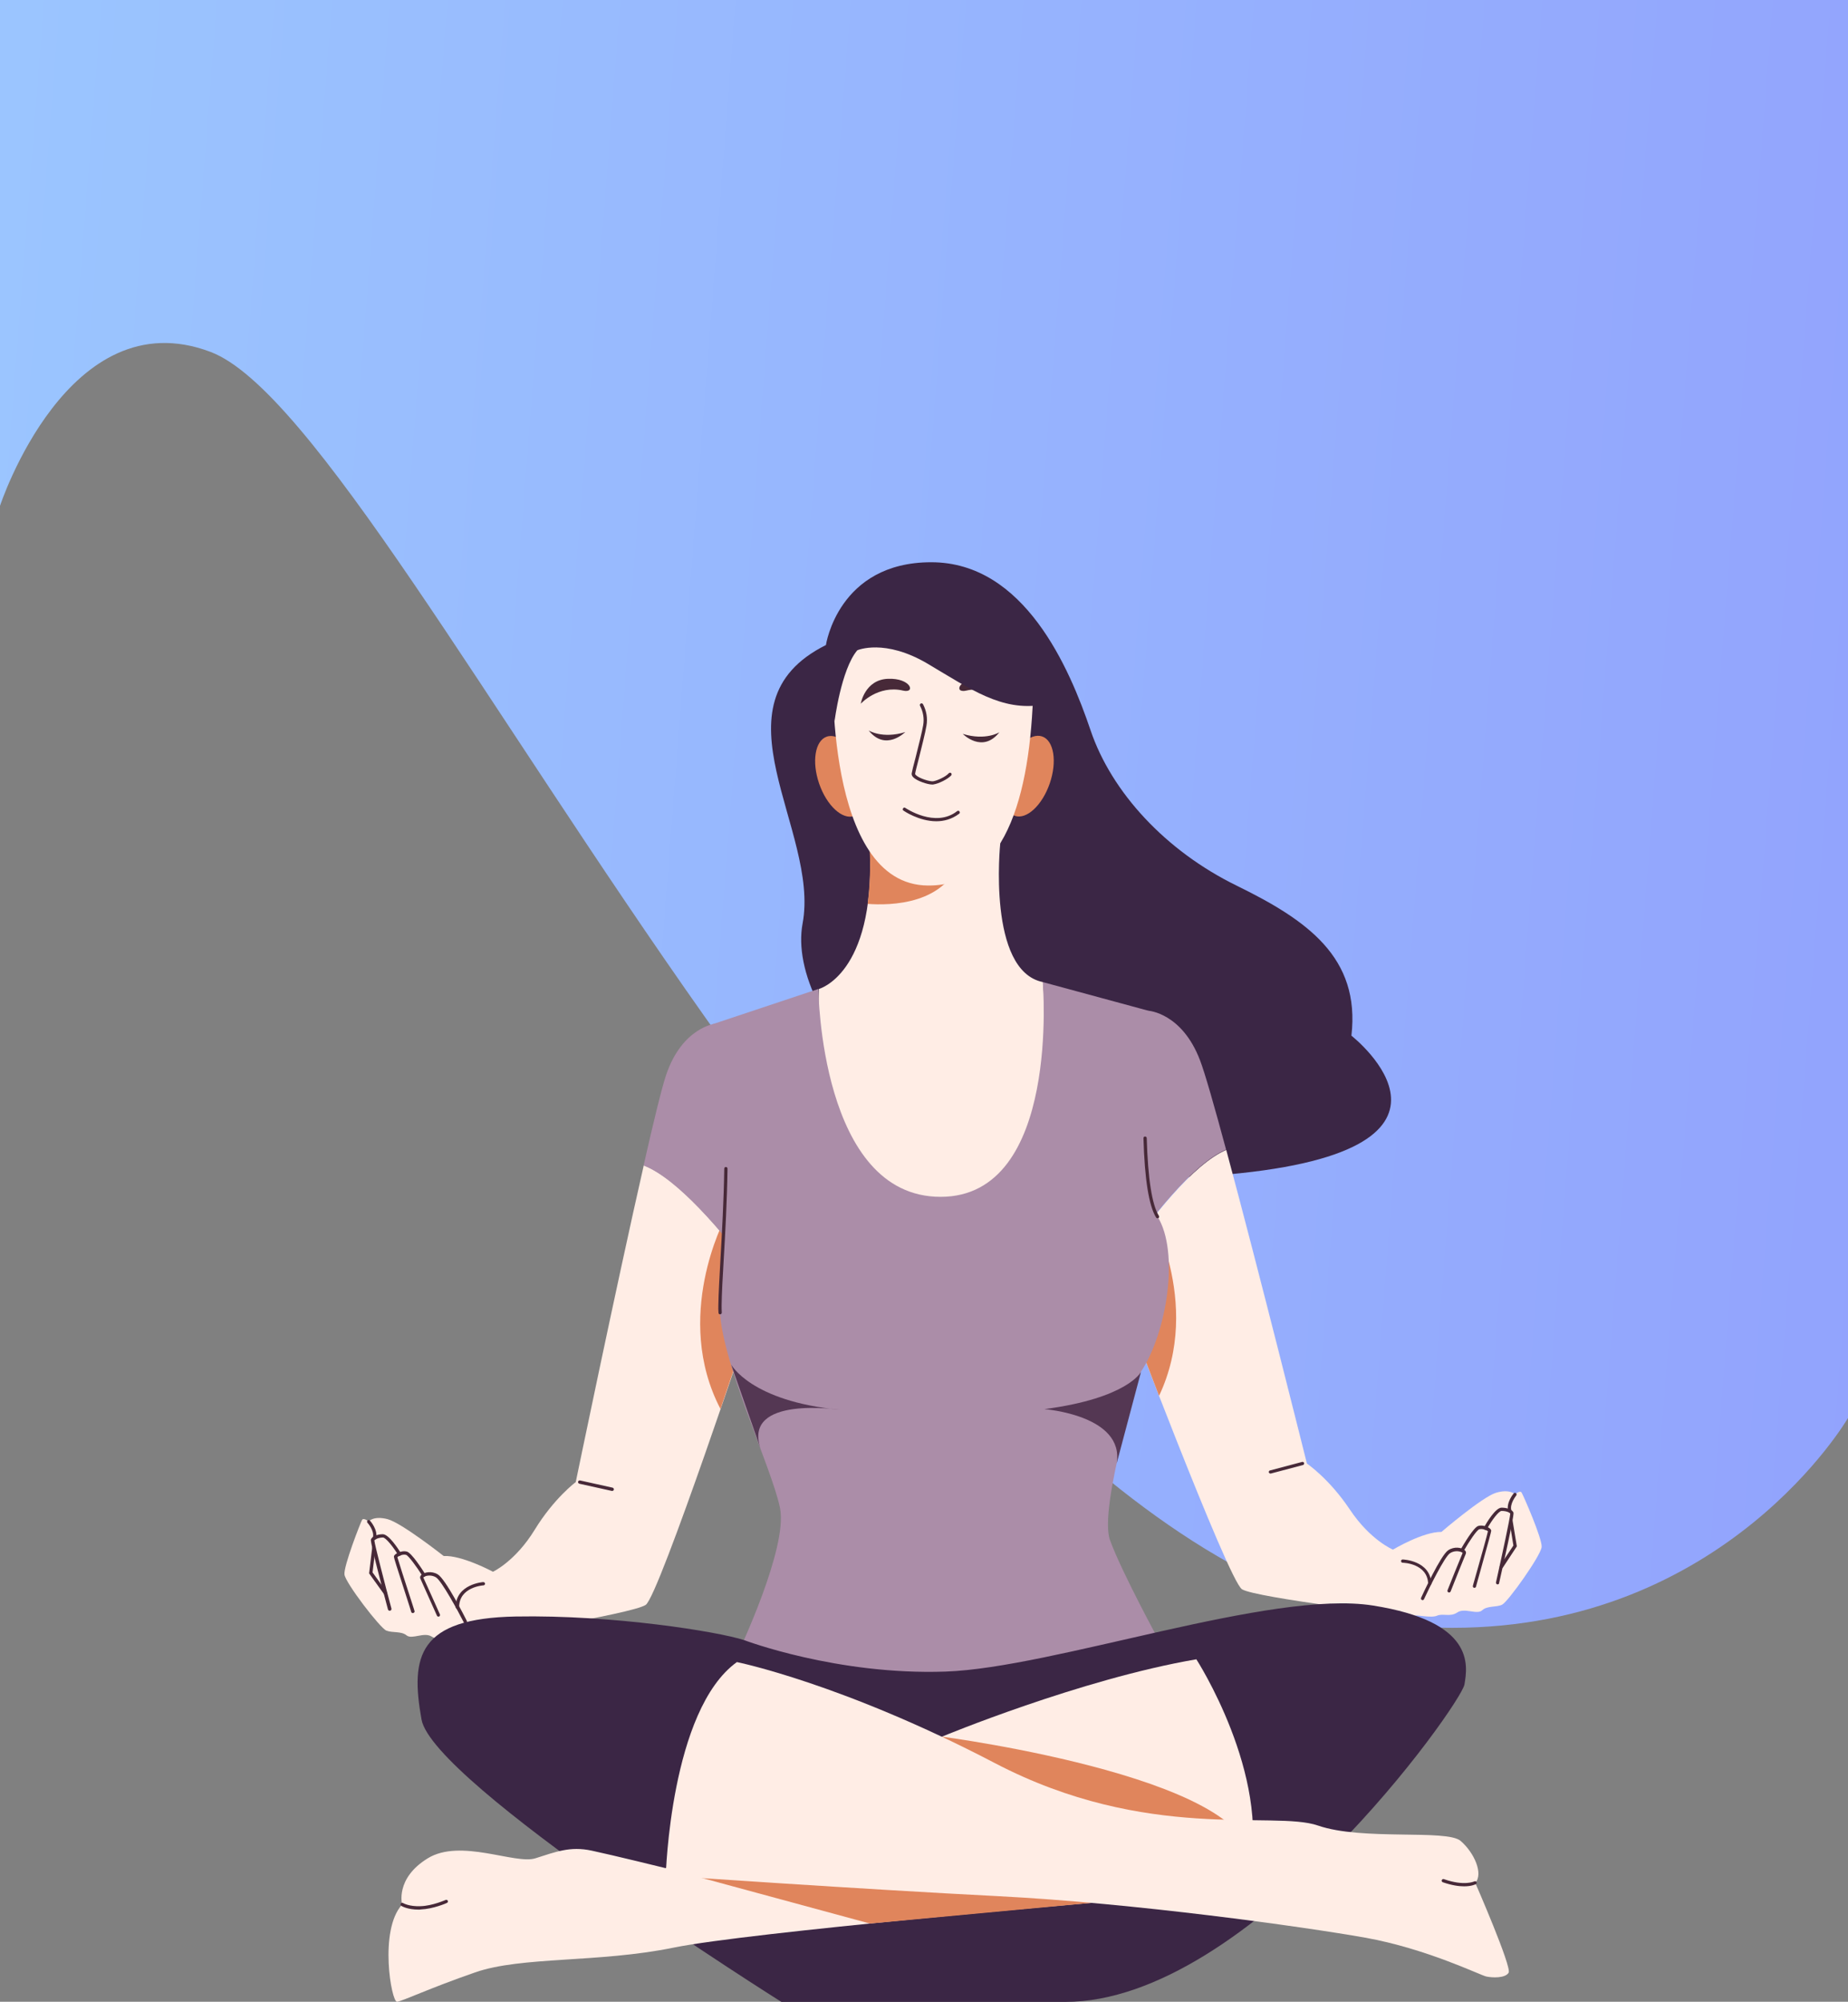 <svg width="375" height="406" viewBox="0 0 375 406" fill="none" xmlns="http://www.w3.org/2000/svg">
<rect x="0" y="0" width="375" height="406" fill="#808080" stroke="none"/>
<g clip-path="url(#clip0_848_2694)">
<path d="M0 102.599C0 102.599 13.833 60.439 42.733 71.378C83.033 86.606 186.333 330.158 294.733 330.158C350.3 330.158 375 287.599 375 287.599V-43H0V102.599Z" fill="url(#paint0_linear_848_2694)"/>
<path d="M167.6 130.828C167.6 130.828 170.067 114.037 188.967 114.037C207.867 114.037 217.033 135.516 221.3 148.118C225.567 160.719 236.567 172.589 250.9 179.605C265.233 186.62 276.067 194.168 274.233 210.061C274.233 210.061 304.9 234.001 246.467 238.423C188.033 242.845 159.333 206.171 162.867 187.285C166.4 168.4 143.6 142.798 167.6 130.828Z" fill="#3B2645"/>
<path d="M202.967 171.126C202.967 171.126 200.3 196.928 211.633 199.189C211.633 199.189 216.333 245.505 189.9 245.505C163.467 245.505 166.167 200.585 166.167 200.585C166.167 200.585 177.433 197.626 176.533 172.722C175.633 147.818 203.333 153.803 202.967 171.126Z" fill="#FFEDE5"/>
<path d="M195.1 173.42C197.333 164.942 185.833 163.213 178.1 162.98C177 165.474 176.366 168.699 176.5 172.722C176.666 176.246 176.5 179.804 176.066 183.329C180.466 183.661 192.4 183.628 195.1 173.42Z" fill="#E0855C"/>
<path d="M173.316 165.508C175.701 164.69 176.393 160.423 174.861 155.978C173.329 151.532 170.153 148.591 167.768 149.409C165.383 150.227 164.691 154.494 166.223 158.939C167.756 163.385 170.931 166.326 173.316 165.508Z" fill="#E0855C"/>
<path d="M213.016 158.9C214.548 154.454 213.857 150.187 211.472 149.369C209.086 148.551 205.911 151.492 204.379 155.938C202.847 160.384 203.538 164.651 205.923 165.468C208.308 166.286 211.484 163.345 213.016 158.9Z" fill="#E0855C"/>
<path d="M169.033 134.984C169.033 134.984 167.2 179.505 188.333 179.605C204.767 179.671 209.467 159.688 209.733 137.178C210 114.669 169.3 117.694 169.033 134.984Z" fill="#FFEDE5"/>
<path d="M190 166.571C186.467 166.571 183.367 164.443 183.334 164.41C183.167 164.31 183.134 164.11 183.267 163.944C183.367 163.778 183.567 163.745 183.734 163.878C183.8 163.911 189.8 168.001 194.234 164.509C194.367 164.41 194.6 164.41 194.7 164.576C194.8 164.742 194.8 164.942 194.634 165.041C193.134 166.172 191.534 166.571 190 166.571Z" fill="#472938"/>
<path d="M176.267 148.151C176.267 148.151 179.033 149.913 183.7 148.483C183.7 148.45 179.733 152.507 176.267 148.151Z" fill="#472938"/>
<path d="M202.8 148.517C202.8 148.517 200.033 150.279 195.366 148.849C195.366 148.849 199.333 152.906 202.8 148.517Z" fill="#472938"/>
<path d="M174.667 142.731C174.667 142.731 178.167 138.874 183.267 140.071C185.867 140.67 184.867 137.478 180.167 137.677C175.467 137.877 174.667 142.731 174.667 142.731Z" fill="#472938"/>
<path d="M204.667 142.731C204.667 142.731 201.167 138.874 196.067 140.071C193.467 140.67 194.467 137.478 199.167 137.677C203.867 137.877 204.667 142.731 204.667 142.731Z" fill="#472938"/>
<path d="M189.2 159.123C188.2 159.123 186.067 158.392 185.334 157.66C185.067 157.394 184.967 157.128 185 156.862C185.067 156.463 185.367 155.2 185.8 153.604C186.367 151.309 187.1 148.483 187.334 147.087C187.567 145.757 187.334 144.36 186.7 143.163C186.6 142.997 186.667 142.797 186.834 142.698C187 142.598 187.2 142.665 187.3 142.831C188 144.161 188.267 145.69 188 147.186C187.767 148.616 187.034 151.476 186.467 153.77C186.067 155.299 185.734 156.629 185.7 156.962C185.7 156.995 185.734 157.062 185.834 157.195C186.534 157.893 188.734 158.558 189.367 158.458C190.2 158.325 191.934 157.527 192.534 156.829C192.667 156.696 192.867 156.696 193 156.796C193.134 156.929 193.134 157.128 193.034 157.261C192.3 158.059 190.434 158.957 189.467 159.09C189.334 159.123 189.267 159.123 189.2 159.123Z" fill="#472938"/>
<path d="M169.333 146.389C169.333 146.389 170.666 135.782 173.966 131.892C173.966 131.892 179.5 129.431 188.3 134.652C197.1 139.872 203.266 144.261 211.433 142.964C211.433 142.964 212.2 117.661 191.1 119.024C170 120.388 165.666 131.393 169.333 146.389Z" fill="#3B2645"/>
<path d="M308.767 302.727C308.433 302.195 307.433 303.093 307.433 303.093C307.433 303.093 306.4 301.929 303.6 302.761C300.8 303.592 292.5 310.707 292.5 310.707C288.767 310.641 282.667 314.298 282.667 314.298C282.667 314.298 278.067 312.403 273.9 306.152C269.733 299.901 265.2 296.842 265.2 296.842C265.2 296.842 255.433 257.674 248.833 233.236C242.133 236.062 233.433 247.201 227.233 256.178C227.367 260.401 227.5 263.094 227.5 263.094C227.5 263.094 249.233 320.616 252.033 322.345C254.833 324.074 286.8 327.93 287.133 327.698C287.467 327.465 290.4 328.23 291.6 327.698C292.8 327.166 294.267 328.03 295.733 327.033C297.2 326.035 299.733 327.565 300.767 326.6C301.8 325.636 303.6 326.035 304.8 325.47C306 324.905 312.7 315.462 312.833 313.766C312.967 312.07 309.1 303.259 308.767 302.727Z" fill="#FFEDE5"/>
<path d="M232.833 244.707C232.833 244.707 244.2 264.058 235.2 283.11L227.467 263.027L232.833 244.707Z" fill="#E0855C"/>
<path d="M248.8 233.17C246.434 224.392 244.467 217.509 243.5 215.015C239.834 205.44 233.067 205.007 233.067 205.007C226.4 205.107 226.734 240.75 227.2 256.112C233.4 247.134 242.1 236.029 248.8 233.17Z" fill="#AB8DA8"/>
<path d="M257.801 298.87C257.667 298.87 257.534 298.771 257.467 298.638C257.434 298.471 257.534 298.272 257.701 298.239L264.234 296.51C264.401 296.476 264.601 296.576 264.634 296.742C264.667 296.909 264.567 297.108 264.401 297.141L257.867 298.87C257.867 298.87 257.834 298.87 257.801 298.87Z" fill="#472938"/>
<path d="M290.134 321.513C289.967 321.513 289.801 321.38 289.801 321.181C289.634 317.124 284.834 316.958 284.634 316.958C284.434 316.958 284.301 316.792 284.301 316.625C284.301 316.426 284.467 316.293 284.634 316.293C284.701 316.293 290.234 316.492 290.434 321.147C290.501 321.347 290.334 321.513 290.134 321.513C290.167 321.513 290.167 321.513 290.134 321.513Z" fill="#472938"/>
<path d="M288.667 324.539C288.634 324.539 288.567 324.539 288.534 324.506C288.367 324.439 288.301 324.24 288.367 324.074C288.767 323.209 292.367 315.429 293.867 314.431C295.101 313.6 296.601 313.866 297.201 314.398C297.601 314.73 297.467 315.063 297.434 315.163C297.267 315.528 295.334 320.316 294.367 322.777C294.301 322.943 294.101 323.043 293.934 322.976C293.767 322.91 293.667 322.71 293.734 322.544C293.834 322.245 296.434 315.794 296.801 314.963C296.734 314.897 296.567 314.764 296.234 314.697C295.967 314.631 295.101 314.464 294.234 315.03C293.101 315.794 290.034 322.045 288.934 324.406C288.901 324.472 288.801 324.539 288.667 324.539Z" fill="#472938"/>
<path d="M299.2 322.045C299 322.045 298.867 321.912 298.867 321.713C298.867 321.646 298.867 321.646 299.8 318.355C300.567 315.661 301.8 311.272 301.934 310.574C301.734 310.375 300.8 309.976 300.167 310.175C299.667 310.341 298.134 312.602 297 314.597C296.9 314.764 296.7 314.797 296.534 314.73C296.367 314.631 296.334 314.431 296.4 314.265C297 313.234 299 309.843 299.934 309.51C300.734 309.244 301.767 309.61 302.234 309.943C302.467 310.109 302.6 310.308 302.6 310.474C302.6 310.674 302.134 312.37 300.434 318.488C300 320.05 299.567 321.547 299.534 321.713C299.534 321.912 299.367 322.045 299.2 322.045Z" fill="#472938"/>
<path d="M303.901 321.347C303.867 321.347 303.867 321.347 303.834 321.347C303.667 321.314 303.534 321.114 303.567 320.948C304.734 315.761 306.434 307.848 306.467 306.983C306.334 306.784 305.734 306.451 304.701 306.451C304.134 306.451 302.701 308.346 301.734 310.109C301.634 310.275 301.434 310.341 301.267 310.242C301.101 310.142 301.034 309.942 301.134 309.776C301.667 308.845 303.467 305.786 304.701 305.786C305.867 305.786 306.834 306.185 307.101 306.75C307.167 306.883 307.334 307.249 304.201 321.081C304.201 321.247 304.067 321.347 303.901 321.347Z" fill="#472938"/>
<path d="M306.401 306.784C306.268 306.784 306.134 306.684 306.068 306.551C305.534 304.855 307.101 302.96 307.168 302.894C307.301 302.761 307.501 302.727 307.634 302.86C307.768 302.993 307.801 303.193 307.668 303.326C307.668 303.359 306.268 305.022 306.701 306.385C306.768 306.551 306.668 306.75 306.468 306.817C306.468 306.784 306.434 306.784 306.401 306.784Z" fill="#472938"/>
<path d="M304.633 318.122C304.567 318.122 304.5 318.089 304.467 318.055C304.3 317.956 304.267 317.756 304.367 317.59L307.1 313.467L306.3 308.48C306.267 308.313 306.4 308.114 306.567 308.114C306.733 308.081 306.933 308.214 306.933 308.38L307.8 313.633L304.933 317.989C304.833 318.055 304.733 318.122 304.633 318.122Z" fill="#472938"/>
<path d="M73.467 308.28C73.767 307.748 74.8 308.579 74.8 308.579C74.8 308.579 75.8 307.382 78.633 308.114C81.467 308.845 90.033 315.595 90.033 315.595C93.733 315.395 100.033 318.787 100.033 318.787C100.033 318.787 104.567 316.692 108.5 310.275C112.433 303.858 116.833 300.599 116.833 300.599C116.833 300.599 125 261.099 130.633 236.361C137.433 238.922 146.567 249.694 153.133 258.406C153.167 262.628 153.167 265.322 153.167 265.322C153.167 265.322 133.767 323.641 131.033 325.503C128.3 327.365 96.5 332.452 96.2 332.253C95.9 332.053 92.967 332.918 91.733 332.419C90.5 331.92 89.1 332.884 87.567 331.92C86.033 330.956 83.6 332.585 82.5 331.687C81.4 330.79 79.667 331.222 78.4 330.723C77.133 330.224 70.1 321.048 69.9 319.352C69.7 317.656 73.167 308.812 73.467 308.28Z" fill="#FFEDE5"/>
<path d="M147.033 247.3C147.033 247.3 136.467 267.117 146.2 285.77L153.1 265.388L147.033 247.3Z" fill="#E0855C"/>
<path d="M130.6 236.395C132.6 227.55 134.3 220.601 135.166 218.041C138.433 208.332 145.2 207.601 145.2 207.601C151.866 207.434 152.933 243.078 153.1 258.439C146.533 249.761 137.4 238.988 130.6 236.395Z" fill="#AB8DA8"/>
<path d="M124.233 302.395C124.2 302.395 124.2 302.395 124.167 302.395L117.567 300.932C117.4 300.899 117.267 300.699 117.3 300.533C117.333 300.367 117.533 300.234 117.7 300.267L124.3 301.73C124.467 301.763 124.6 301.963 124.567 302.129C124.533 302.295 124.367 302.395 124.233 302.395Z" fill="#472938"/>
<path d="M92.8 326.301C92.6 326.301 92.467 326.135 92.467 325.968C92.5 321.28 98 320.881 98.067 320.881C98.234 320.881 98.4 321.014 98.433 321.181C98.433 321.38 98.3 321.513 98.133 321.546C97.933 321.546 93.167 321.912 93.167 325.968C93.133 326.168 93 326.301 92.8 326.301Z" fill="#472938"/>
<path d="M94.433 329.26C94.3 329.26 94.2 329.194 94.133 329.094C92.967 326.8 89.633 320.649 88.467 319.917C87.567 319.385 86.7 319.585 86.433 319.651C86.133 319.751 85.967 319.884 85.9 319.95C86.3 320.782 89.133 327.132 89.267 327.431C89.333 327.598 89.267 327.797 89.1 327.864C88.933 327.93 88.733 327.864 88.667 327.697C87.567 325.27 85.467 320.549 85.3 320.183C85.167 319.95 85.267 319.651 85.5 319.418C86.067 318.886 87.567 318.554 88.833 319.319C90.4 320.25 94.3 327.897 94.733 328.761C94.8 328.928 94.767 329.127 94.6 329.194C94.533 329.26 94.467 329.26 94.433 329.26Z" fill="#472938"/>
<path d="M83.767 327.166C83.6 327.166 83.467 327.066 83.434 326.9C83.4 326.733 82.967 325.403 82.467 323.841C80.467 317.69 79.934 315.961 79.934 315.761C79.934 315.562 80.034 315.395 80.267 315.229C80.734 314.863 81.734 314.464 82.567 314.697C83.534 314.963 85.667 318.288 86.3 319.286C86.4 319.452 86.334 319.651 86.2 319.751C86.034 319.851 85.834 319.784 85.734 319.651C84.5 317.69 82.867 315.495 82.4 315.362C81.734 315.163 80.834 315.628 80.634 315.828C80.8 316.426 82.234 320.948 83.134 323.675C84.134 326.767 84.134 326.767 84.134 326.833C84.134 326.999 83.967 327.166 83.767 327.166C83.8 327.166 83.8 327.166 83.767 327.166Z" fill="#472938"/>
<path d="M79.067 326.7C78.934 326.7 78.8 326.6 78.734 326.467C75.067 312.735 75.234 312.37 75.267 312.237C75.5 311.638 76.434 311.206 77.634 311.173H77.667C78.9 311.173 80.8 314.132 81.367 315.03C81.467 315.196 81.4 315.395 81.267 315.495C81.1 315.595 80.9 315.528 80.8 315.395C79.767 313.7 78.267 311.838 77.7 311.838C76.7 311.871 76.1 312.237 75.967 312.436C76.034 313.301 78.067 321.147 79.434 326.268C79.467 326.434 79.367 326.634 79.2 326.667C79.1 326.667 79.067 326.7 79.067 326.7Z" fill="#472938"/>
<path d="M76 312.27C75.966 312.27 75.933 312.27 75.9 312.27C75.733 312.236 75.6 312.037 75.666 311.871C76.033 310.474 74.6 308.878 74.566 308.845C74.433 308.712 74.466 308.513 74.6 308.38C74.733 308.247 74.933 308.28 75.066 308.413C75.133 308.479 76.766 310.308 76.3 312.037C76.266 312.17 76.133 312.27 76 312.27Z" fill="#472938"/>
<path d="M78.2 323.475C78.1 323.475 78 323.442 77.934 323.342L74.9 319.119L75.534 313.832C75.567 313.666 75.734 313.533 75.9 313.533C76.067 313.566 76.2 313.733 76.2 313.899L75.6 318.92L78.5 322.943C78.6 323.076 78.567 323.309 78.434 323.408C78.334 323.475 78.267 323.475 78.2 323.475Z" fill="#472938"/>
<path d="M211.6 199.189L233.066 205.007C233.066 205.007 230.466 239.62 234.9 246.769C239.333 253.917 236.866 270.176 231.5 278.256C231.5 278.256 222.9 305.853 225.233 312.336C227.566 318.82 235.4 333.151 235.4 333.151C235.4 333.151 200.433 350.839 149.833 335.112C149.833 335.112 159.866 314.032 158.3 305.953C156.733 297.873 145.9 275.363 146.033 264.723C146.166 254.083 149.566 225.688 144.6 207.734L166.066 200.585C166.066 200.585 166.433 242.745 190.866 242.745C215.3 242.745 211.6 199.189 211.6 199.189Z" fill="#AB8DA8"/>
<path d="M231.533 278.256C231.533 278.256 228.866 283.576 211.933 285.803C211.933 285.803 228.233 287.034 226.599 296.809L231.533 278.256Z" fill="#543753"/>
<path d="M148.366 276.76C148.366 276.76 152.366 284.241 170.466 285.936C170.466 285.936 150.633 282.944 154.333 293.783L148.366 276.76Z" fill="#543753"/>
<path d="M146.133 266.585C145.967 266.585 145.8 266.452 145.8 266.286C145.767 265.721 145.733 265.222 145.767 264.723C145.8 262.329 146 259.071 146.2 255.28C146.5 250.094 146.867 243.643 146.967 237.027C146.967 236.827 147.1 236.694 147.3 236.694C147.5 236.694 147.633 236.86 147.633 237.027C147.533 243.643 147.167 250.127 146.867 255.314C146.633 259.104 146.467 262.363 146.433 264.757C146.433 265.222 146.433 265.721 146.467 266.253C146.467 266.386 146.333 266.552 146.133 266.585Z" fill="#472938"/>
<path d="M234.9 247.101C234.8 247.101 234.667 247.035 234.6 246.935C233.133 244.574 232.267 239.155 232.033 230.842C232.033 230.643 232.167 230.51 232.367 230.51C232.533 230.51 232.7 230.643 232.7 230.842C232.933 239.055 233.767 244.375 235.167 246.602C235.267 246.769 235.2 246.968 235.067 247.068C235.033 247.068 234.967 247.101 234.9 247.101Z" fill="#472938"/>
<path d="M151 332.652C151 332.652 169.833 339.8 191.866 339.036C213.9 338.271 258 322.378 278.6 325.636C299.2 328.894 297.866 337.639 297.166 341.662C296.466 345.685 253.7 406.033 216.133 406.033H158.566C158.566 406.033 87.833 361.579 85.533 348.744C83.233 335.91 84.9 328.23 104.633 327.864C124.366 327.498 145.7 330.923 151 332.652Z" fill="#3B2645"/>
<path d="M191.133 352.236C191.133 352.236 219.266 340.565 242.766 336.542C242.766 336.542 257.899 359.95 253.466 379.733C253.433 379.733 199.633 367.963 191.133 352.236Z" fill="#FFEDE5"/>
<path d="M191.133 352.236C191.133 352.236 259.199 361.113 253.433 379.733C247.666 398.353 191.133 352.236 191.133 352.236Z" fill="#E0855C"/>
<path d="M221.733 385.917C221.733 385.917 151.967 391.902 136.667 395.028C121.367 398.153 105.867 396.757 96.4 400.048C86.933 403.34 81.7 405.867 80.567 406C79.433 406.133 76.833 391.47 81.6 386.283C81.6 386.283 80.133 380.996 86.8 376.907C93.467 372.817 104.533 378.203 108.633 376.907C112.733 375.61 115.667 374.413 120.033 375.344C124.4 376.275 135.067 378.902 135.067 378.902C135.067 378.902 190 344.089 221.733 385.917Z" fill="#FFEDE5"/>
<path d="M135.1 378.902L176.533 390.14L221.733 385.917C221.733 385.917 201.133 364.771 172.7 366.733C144.266 368.694 135.1 378.902 135.1 378.902Z" fill="#E0855C"/>
<path d="M149.533 337.107C149.533 337.107 170.933 341.43 201.866 357.589C232.8 373.748 258.4 367.131 267.433 370.257C276.466 373.382 293.6 370.955 296.4 373.382C299.2 375.81 301.033 380.065 299.366 381.894C299.366 381.894 306.833 398.984 306.133 400.115C305.433 401.245 302.833 401.146 301.6 400.88C300.366 400.614 289.5 395.227 277 392.999C264.5 390.772 230.033 385.984 202.566 384.587C175.1 383.191 135.1 380.431 135.1 380.431C135.1 380.431 136.033 346.816 149.533 337.107Z" fill="#FFEDE5"/>
<path d="M297.1 382.592C296.033 382.592 294.6 382.393 292.767 381.761C292.6 381.695 292.5 381.495 292.567 381.329C292.633 381.162 292.833 381.063 293 381.129C297.133 382.592 299.133 381.595 299.167 381.595C299.333 381.495 299.533 381.562 299.6 381.728C299.7 381.894 299.633 382.094 299.467 382.16C299.433 382.16 298.667 382.592 297.1 382.592Z" fill="#472938"/>
<path d="M84.967 387.314C82.634 387.314 81.5 386.582 81.434 386.549C81.267 386.449 81.234 386.25 81.334 386.084C81.434 385.917 81.634 385.884 81.8 385.984C81.8 385.984 83 386.715 85.334 386.616C87.767 386.549 90.4 385.352 90.434 385.352C90.6 385.286 90.8 385.352 90.867 385.518C90.934 385.685 90.867 385.884 90.7 385.951C90.6 386.017 87.9 387.181 85.367 387.281C85.234 387.314 85.1 387.314 84.967 387.314Z" fill="#472938"/>
</g>
<defs>
<linearGradient id="paint0_linear_848_2694" x1="375" y1="330.158" x2="-124.768" y2="291.295" gradientUnits="userSpaceOnUse">
<stop stop-color="#92A3FD"/>
<stop offset="1" stop-color="#9DCEFF"/>
</linearGradient>
<clipPath id="clip0_848_2694">
<rect width="375" height="422" fill="white" transform="translate(0 -16)"/>
</clipPath>
</defs>
</svg>
